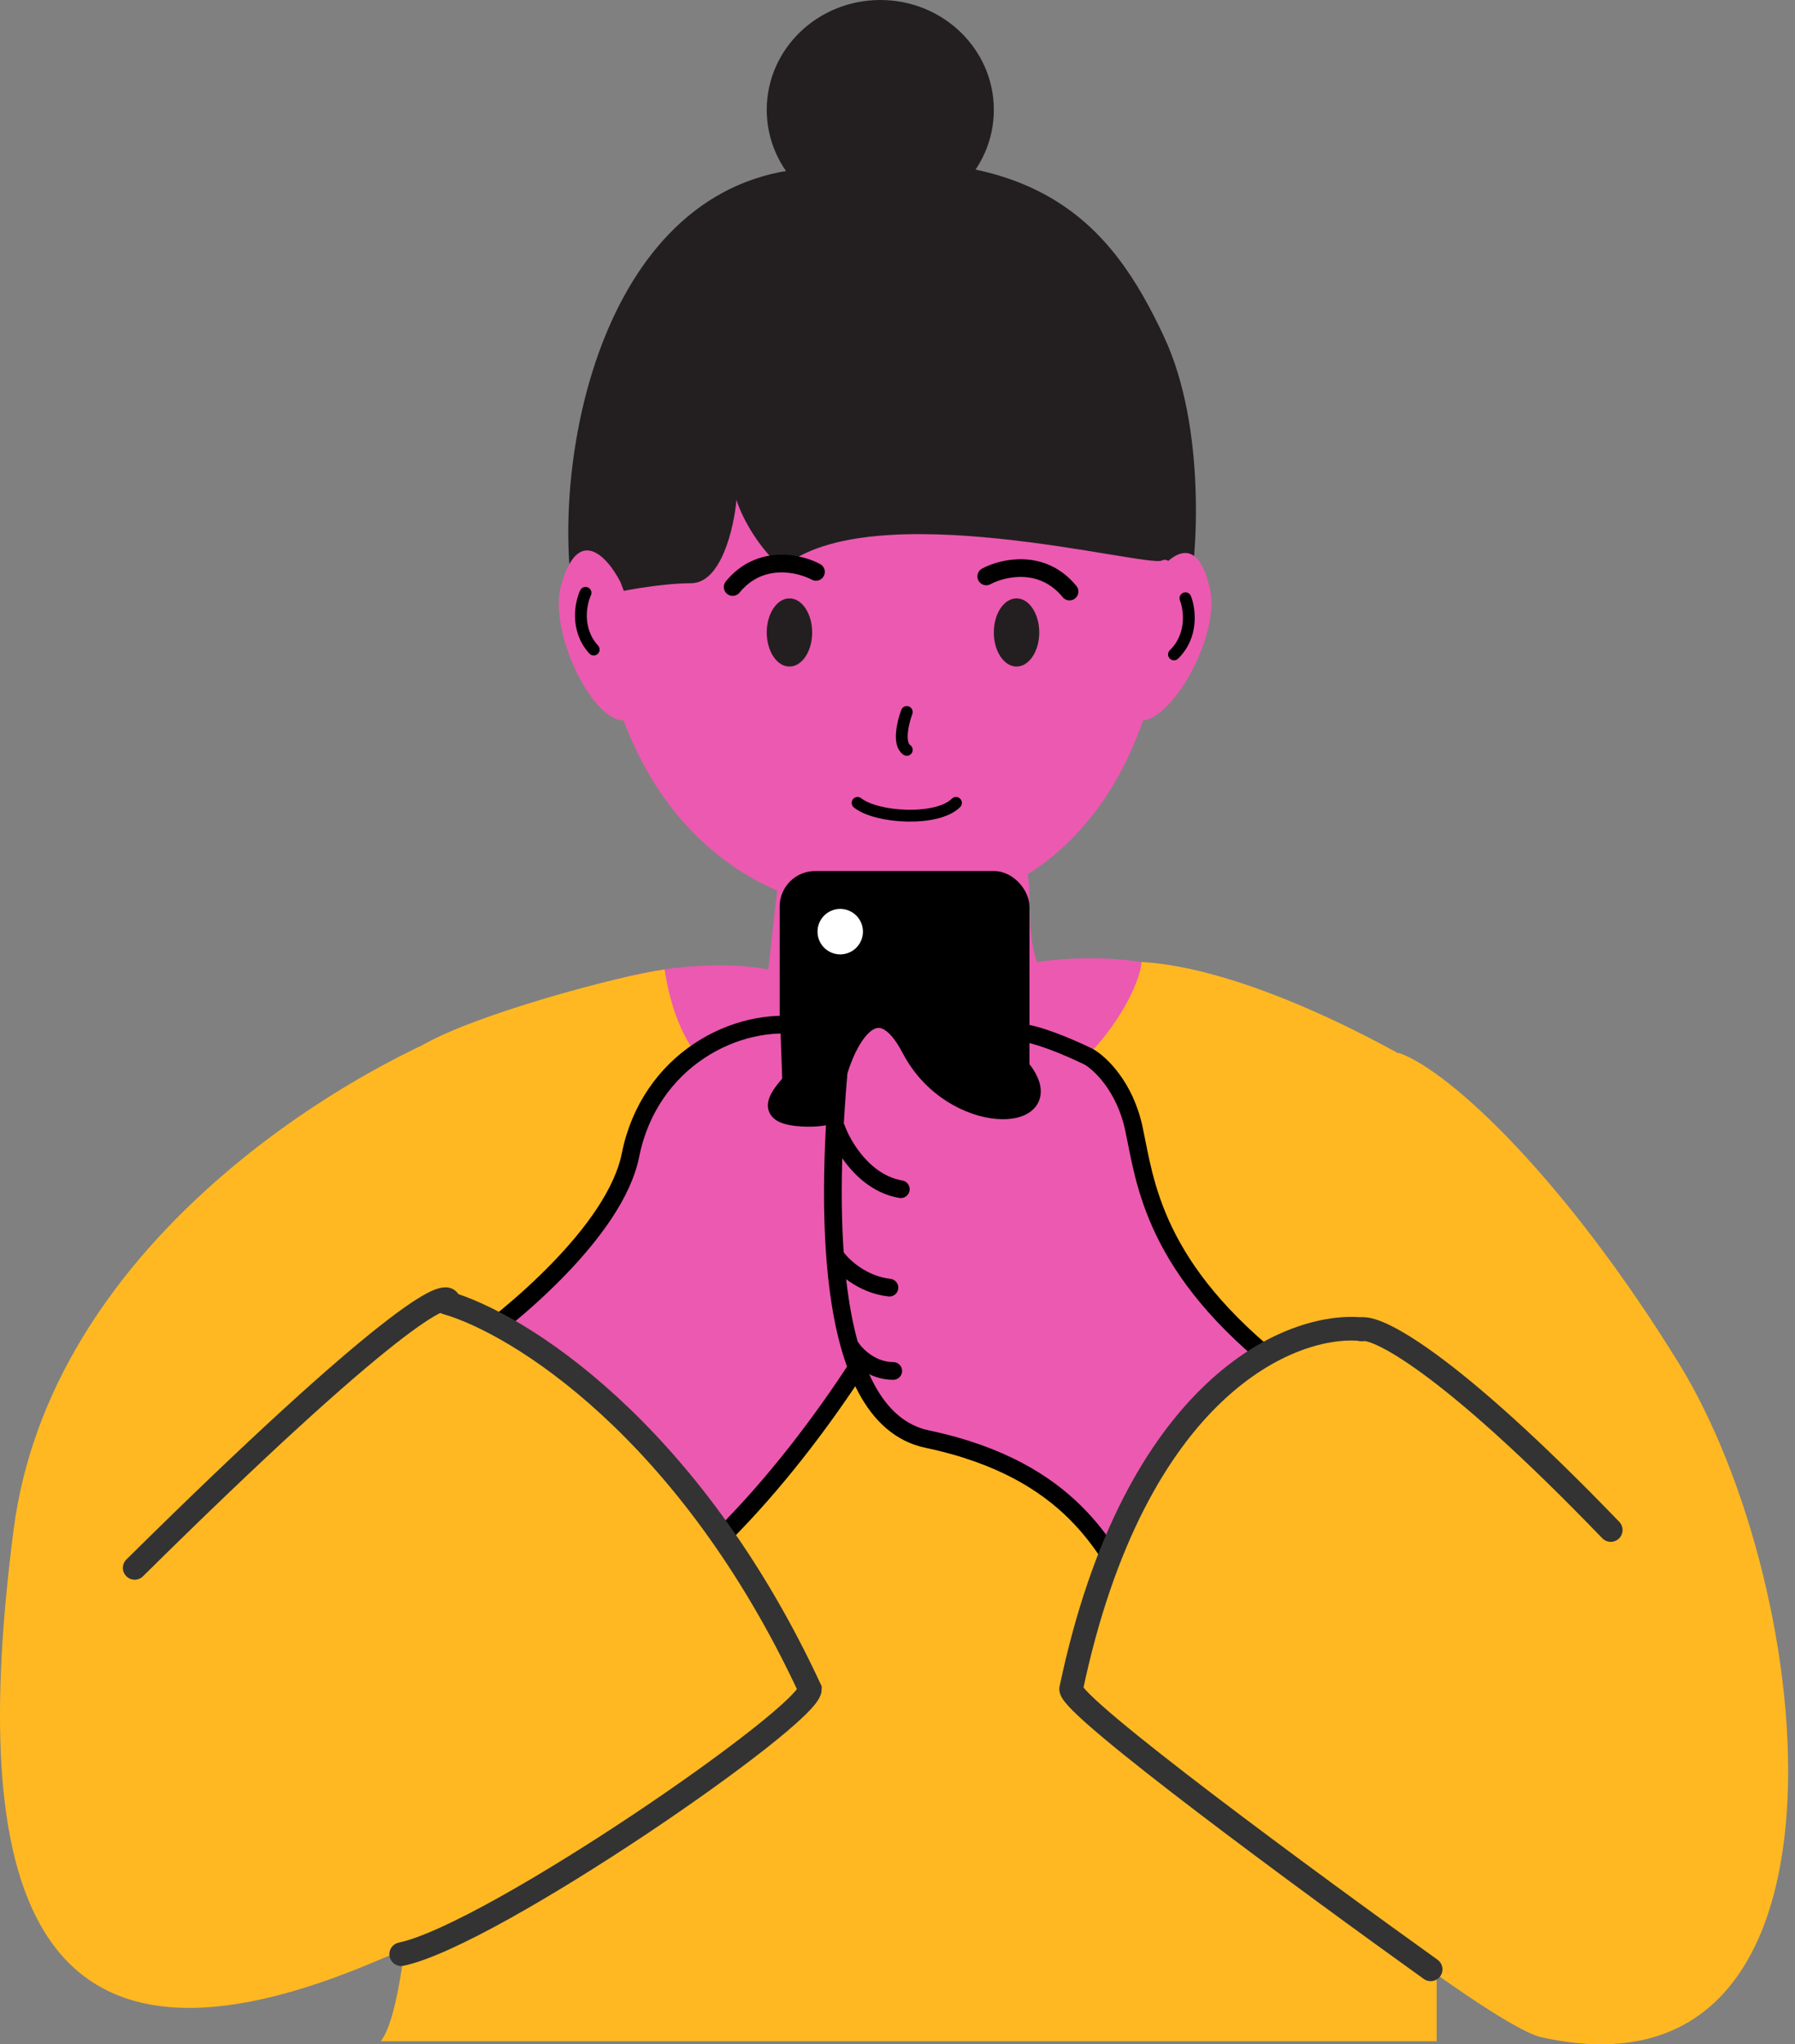 <svg width="152" height="173" viewBox="0 0 152 173" fill="none" xmlns="http://www.w3.org/2000/svg">
<rect x="0" y="0" width="152" height="173" fill="#808080" stroke="none"/>
<path d="M65.06 82.046L66.022 73.393H86.854C87.495 74.996 86.79 78.585 87.815 81.405C94.866 80.444 100.075 81.94 102.425 83.008C101.037 88.136 94.221 98.392 78.068 98.392C58.838 105.122 41.425 86.9 48.903 83.969C55.445 81.405 61.855 81.405 65.06 82.046Z" fill="#EC59B0"/>
<path d="M98.9 47.461C98.9 64.823 90.052 77.239 75.183 77.239C60.315 77.239 50.505 64.823 50.505 47.461C50.505 30.099 60.315 16.025 75.183 16.025C90.052 16.025 98.9 30.099 98.9 47.461Z" fill="#EC59B0"/>
<rect x="66.022" y="73.714" width="21.153" height="40.382" rx="3" fill="black"/>
<path d="M35.763 88.456C40.122 85.892 52.322 82.581 56.275 82.046C57.556 90.379 62.364 95.507 76.786 95.507C91.208 95.507 96.657 83.649 96.657 81.405C105.374 81.918 116.955 88.136 121.655 91.02V172.746H32.237C37.365 166.336 35.763 95.507 35.763 88.456Z" fill="#FFB822"/>
<path d="M53.39 97.751C52.108 104.161 43.241 111.532 38.968 114.417C43.455 122.429 53.454 137.428 57.556 133.325C67.299 125.121 74.863 112.6 77.427 107.365L74.863 90.059C74.436 91.768 72.363 95.058 67.492 94.546C61.402 93.905 73.902 87.816 68.133 86.854C62.364 85.893 54.992 89.739 53.39 97.751Z" fill="#EC59B0" stroke="black" stroke-width="1.5"/>
<path d="M1.149 129.479C4.226 105.635 28.498 90.913 40.25 86.533C40.25 92.409 39.737 105.378 37.686 110.25C53.069 115.378 64.821 133.966 68.774 142.62C65.782 146.572 54.031 156.85 30.955 166.336C2.111 178.195 -2.696 159.285 1.149 129.479Z" fill="#FFB822"/>
<path d="M76.786 60.253C76.466 61.108 76.017 62.946 76.786 63.459" stroke="black" stroke-linecap="round"/>
<path d="M72.62 67.945C74.222 69.227 79.35 69.547 80.953 67.945" stroke="black" stroke-linecap="round"/>
<ellipse cx="74.543" cy="9.294" rx="9.615" ry="9.294" fill="#231F20"/>
<path d="M66.851 14.422C50.185 16.986 46.472 40.703 48.715 51.599C52.305 45.446 50.158 51.279 51.599 50.318C51.92 50.104 55.954 49.356 58.518 49.356C61.082 49.356 62.15 44.655 62.364 42.305C62.684 43.373 63.902 46.023 66.21 48.074C73.713 41.664 97.11 48.074 98.392 47.433C99.417 46.92 100.315 49.89 100.635 50.638C101.383 47.326 102.169 36.216 98.58 28.524C94.093 18.909 87.683 11.217 66.851 14.422Z" fill="#231F20"/>
<path d="M47.44 49.819C48.878 44.24 51.436 47.114 52.535 49.248C53.127 50.687 54.431 54.647 54.916 58.979C52.409 65.387 46.382 54.775 47.44 49.819Z" fill="#EC59B0"/>
<path d="M102.523 50.166C101.413 44.512 98.691 47.232 97.469 49.298C96.795 50.7 95.262 54.577 94.524 58.873C96.652 65.417 103.289 55.175 102.523 50.166Z" fill="#EC59B0"/>
<ellipse cx="66.851" cy="53.523" rx="1.923" ry="2.884" fill="#231F20"/>
<ellipse cx="86.08" cy="53.523" rx="1.923" ry="2.884" fill="#231F20"/>
<path d="M69.094 48.395C67.705 47.647 64.351 46.856 62.043 49.676" stroke="black" stroke-width="1.5" stroke-linecap="round" stroke-linejoin="round"/>
<path d="M83.516 48.778C84.905 48.03 88.26 47.239 90.567 50.06" stroke="black" stroke-width="1.5" stroke-linecap="round" stroke-linejoin="round"/>
<path d="M100.383 50.627C100.743 51.544 101.053 53.779 99.411 55.38" stroke="black" stroke-linecap="round"/>
<path d="M49.582 50.169C49.169 51.063 48.729 53.276 50.275 54.97" stroke="black" stroke-linecap="round"/>
<path d="M78.521 121.788C91.02 124.411 93.665 131.509 95.695 134.287C101.25 129.373 111.656 118.839 108.835 116.019C97.618 107.365 96.977 99.994 96.016 95.507C95.246 91.918 93.131 89.952 92.17 89.418C88.431 87.602 82.106 85.315 86.721 90.7C89.926 95.187 80.632 95.507 77.106 88.777C74.286 83.392 71.872 87.815 71.017 90.7C70.162 100.528 69.359 119.865 78.521 121.788Z" fill="#EC59B0" stroke="black" stroke-width="1.5"/>
<path d="M38.006 110.25C38.113 108.861 32.943 111.403 11.405 132.684" stroke="#333333" stroke-width="2" stroke-linecap="round"/>
<path d="M37.818 110.25C43.801 111.959 58.33 120.89 68.586 142.94C68.586 145.184 41.664 163.772 33.972 165.375" stroke="#333333" stroke-width="2" stroke-linecap="round"/>
<path d="M142.167 115.378C132.68 99.994 122.937 90.7 118.45 89.097C117.382 95.293 115.245 108.391 115.245 112.493C101.144 113.006 92.704 132.791 90.247 142.62C101.891 152.235 126.27 171.656 130.629 172.426C158.512 178.515 154.025 134.607 142.167 115.378Z" fill="#FFB822"/>
<path d="M115.378 112.493C109.395 111.852 96.084 117.301 90.7 142.94C90.7 144.479 110.998 159.392 121.147 166.657" stroke="#333333" stroke-width="2" stroke-linecap="round"/>
<path d="M115.245 112.493C116.527 112.173 122.552 115.121 136.398 129.48" stroke="#333333" stroke-width="2" stroke-linecap="round"/>
<path d="M70.829 95.507C71.363 97.003 73.201 100.124 76.279 100.637" stroke="black" stroke-width="1.5" stroke-linecap="round"/>
<path d="M70.829 106.404C71.363 107.152 73.009 108.712 75.317 108.969" stroke="black" stroke-width="1.5" stroke-linecap="round"/>
<path d="M72.111 114.096C72.538 114.737 73.842 116.019 75.638 116.019" stroke="black" stroke-width="1.5" stroke-linecap="round"/>
<rect x="83.969" y="85.892" width="3.205" height="7.692" rx="1.602" fill="black"/>
<path d="M66.096 87.323C66.055 86.191 66.962 85.251 68.094 85.251H68.433C69.567 85.251 70.474 86.192 70.432 87.325L70.254 92.138C70.216 93.146 69.432 93.968 68.426 94.052C67.292 94.146 66.308 93.273 66.268 92.135L66.096 87.323Z" fill="black"/>
<circle cx="71.15" cy="78.842" r="1.924" fill="white"/>
</svg>
